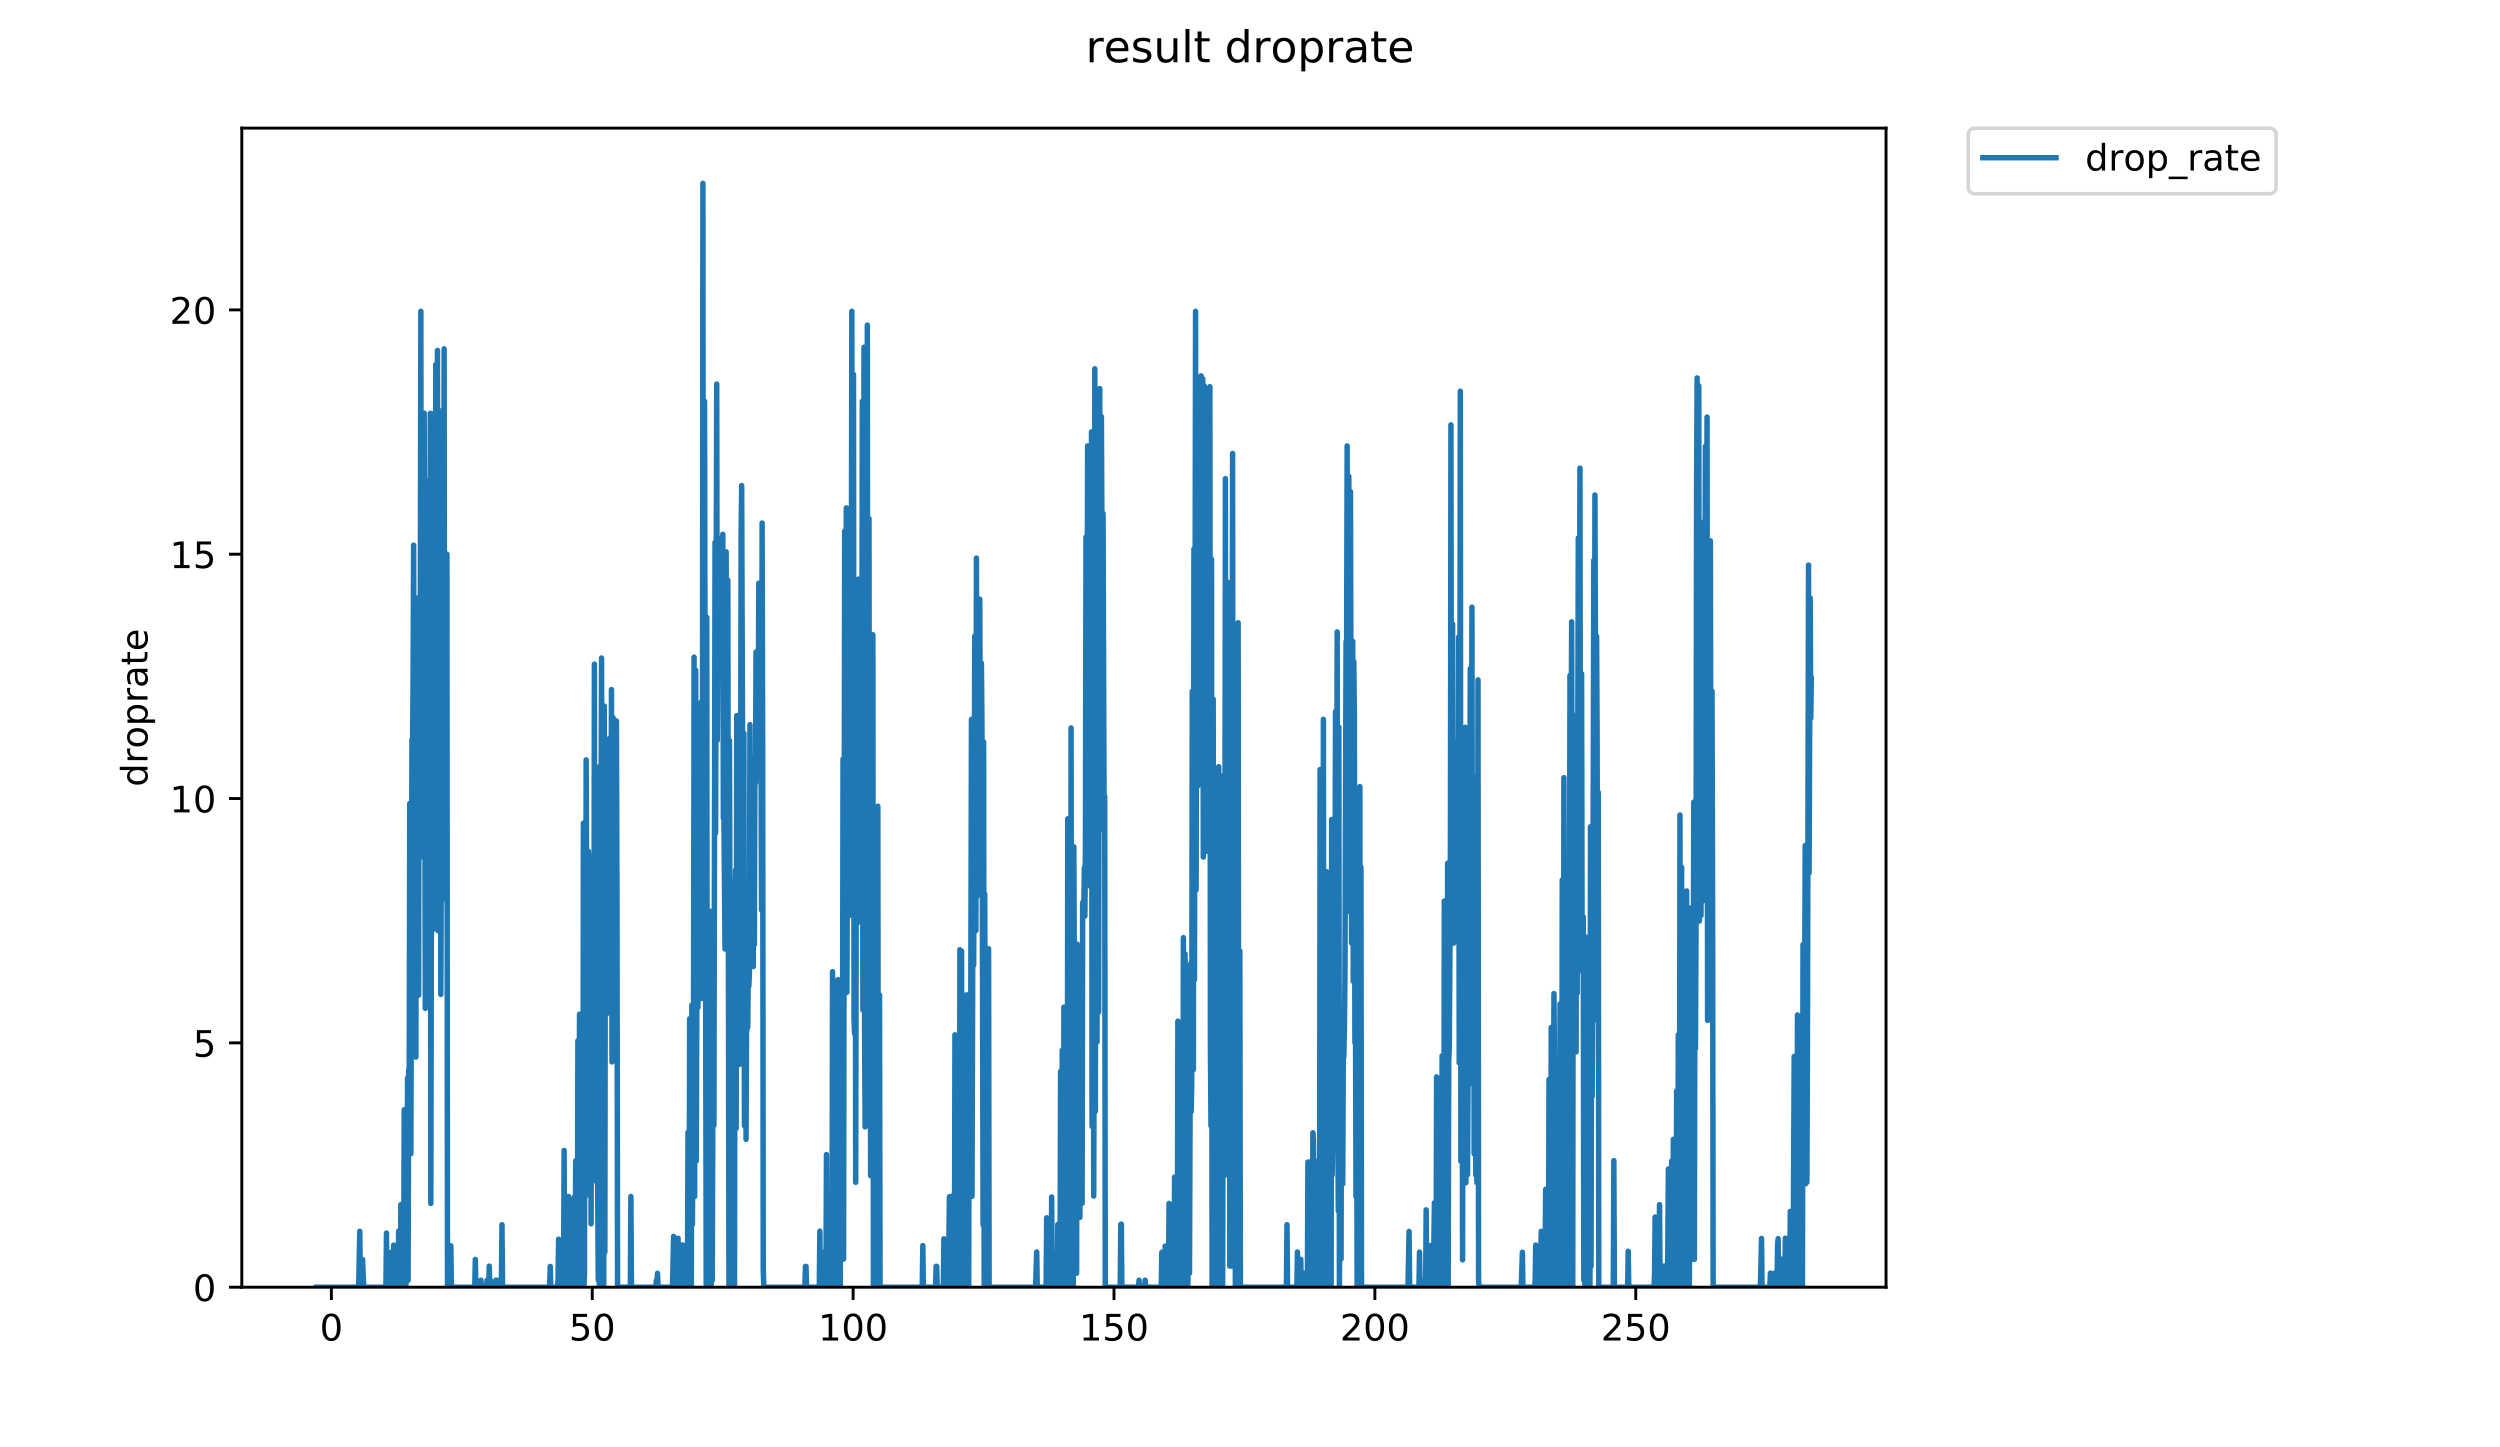 <?xml version="1.0" encoding="utf-8" standalone="no"?>
<!DOCTYPE svg PUBLIC "-//W3C//DTD SVG 1.1//EN"
  "http://www.w3.org/Graphics/SVG/1.1/DTD/svg11.dtd">
<!-- Created with matplotlib (https://matplotlib.org/) -->
<svg height="396pt" version="1.1" viewBox="0 0 684 396" width="684pt" xmlns="http://www.w3.org/2000/svg" xmlns:xlink="http://www.w3.org/1999/xlink">
 <defs>
  <style type="text/css">
*{stroke-linecap:butt;stroke-linejoin:round;}
  </style>
 </defs>
 <g id="figure_1">
  <g id="patch_1">
   <path d="M 0 396 
L 684 396 
L 684 0 
L 0 0 
z
" style="fill:#ffffff;"/>
  </g>
  <g id="axes_1">
   <g id="patch_2">
    <path d="M 66.159 352.174 
L 516.019 352.174 
L 516.019 35.062 
L 66.159 35.062 
z
" style="fill:#ffffff;"/>
   </g>
   <g id="matplotlib.axis_1">
    <g id="xtick_1">
     <g id="line2d_1">
      <defs>
       <path d="M 0 0 
L 0 3.5 
" id="m64c79b996a" style="stroke:#000000;stroke-width:0.8;"/>
      </defs>
      <g>
       <use style="stroke:#000000;stroke-width:0.8;" x="90.666" xlink:href="#m64c79b996a" y="352.174"/>
      </g>
     </g>
     <g id="text_1">
      <!-- 0 -->
      <defs>
       <path d="M 31.781 66.406 
Q 24.172 66.406 20.328 58.906 
Q 16.5 51.422 16.5 36.375 
Q 16.5 21.391 20.328 13.891 
Q 24.172 6.391 31.781 6.391 
Q 39.453 6.391 43.281 13.891 
Q 47.125 21.391 47.125 36.375 
Q 47.125 51.422 43.281 58.906 
Q 39.453 66.406 31.781 66.406 
z
M 31.781 74.219 
Q 44.047 74.219 50.516 64.516 
Q 56.984 54.828 56.984 36.375 
Q 56.984 17.969 50.516 8.266 
Q 44.047 -1.422 31.781 -1.422 
Q 19.531 -1.422 13.062 8.266 
Q 6.594 17.969 6.594 36.375 
Q 6.594 54.828 13.062 64.516 
Q 19.531 74.219 31.781 74.219 
z
" id="DejaVuSans-48"/>
      </defs>
      <g transform="translate(87.485 366.773)scale(0.1 -0.1)">
       <use xlink:href="#DejaVuSans-48"/>
      </g>
     </g>
    </g>
    <g id="xtick_2">
     <g id="line2d_2">
      <g>
       <use style="stroke:#000000;stroke-width:0.8;" x="162.041" xlink:href="#m64c79b996a" y="352.174"/>
      </g>
     </g>
     <g id="text_2">
      <!-- 50 -->
      <defs>
       <path d="M 10.797 72.906 
L 49.516 72.906 
L 49.516 64.594 
L 19.828 64.594 
L 19.828 46.734 
Q 21.969 47.469 24.109 47.828 
Q 26.266 48.188 28.422 48.188 
Q 40.625 48.188 47.75 41.5 
Q 54.891 34.812 54.891 23.391 
Q 54.891 11.625 47.562 5.094 
Q 40.234 -1.422 26.906 -1.422 
Q 22.312 -1.422 17.547 -0.641 
Q 12.797 0.141 7.719 1.703 
L 7.719 11.625 
Q 12.109 9.234 16.797 8.062 
Q 21.484 6.891 26.703 6.891 
Q 35.156 6.891 40.078 11.328 
Q 45.016 15.766 45.016 23.391 
Q 45.016 31 40.078 35.438 
Q 35.156 39.891 26.703 39.891 
Q 22.75 39.891 18.812 39.016 
Q 14.891 38.141 10.797 36.281 
z
" id="DejaVuSans-53"/>
      </defs>
      <g transform="translate(155.678 366.773)scale(0.1 -0.1)">
       <use xlink:href="#DejaVuSans-53"/>
       <use x="63.623" xlink:href="#DejaVuSans-48"/>
      </g>
     </g>
    </g>
    <g id="xtick_3">
     <g id="line2d_3">
      <g>
       <use style="stroke:#000000;stroke-width:0.8;" x="233.415" xlink:href="#m64c79b996a" y="352.174"/>
      </g>
     </g>
     <g id="text_3">
      <!-- 100 -->
      <defs>
       <path d="M 12.406 8.297 
L 28.516 8.297 
L 28.516 63.922 
L 10.984 60.406 
L 10.984 69.391 
L 28.422 72.906 
L 38.281 72.906 
L 38.281 8.297 
L 54.391 8.297 
L 54.391 0 
L 12.406 0 
z
" id="DejaVuSans-49"/>
      </defs>
      <g transform="translate(223.871 366.773)scale(0.1 -0.1)">
       <use xlink:href="#DejaVuSans-49"/>
       <use x="63.623" xlink:href="#DejaVuSans-48"/>
       <use x="127.246" xlink:href="#DejaVuSans-48"/>
      </g>
     </g>
    </g>
    <g id="xtick_4">
     <g id="line2d_4">
      <g>
       <use style="stroke:#000000;stroke-width:0.8;" x="304.79" xlink:href="#m64c79b996a" y="352.174"/>
      </g>
     </g>
     <g id="text_4">
      <!-- 150 -->
      <g transform="translate(295.246 366.773)scale(0.1 -0.1)">
       <use xlink:href="#DejaVuSans-49"/>
       <use x="63.623" xlink:href="#DejaVuSans-53"/>
       <use x="127.246" xlink:href="#DejaVuSans-48"/>
      </g>
     </g>
    </g>
    <g id="xtick_5">
     <g id="line2d_5">
      <g>
       <use style="stroke:#000000;stroke-width:0.8;" x="376.164" xlink:href="#m64c79b996a" y="352.174"/>
      </g>
     </g>
     <g id="text_5">
      <!-- 200 -->
      <defs>
       <path d="M 19.188 8.297 
L 53.609 8.297 
L 53.609 0 
L 7.328 0 
L 7.328 8.297 
Q 12.938 14.109 22.625 23.891 
Q 32.328 33.688 34.812 36.531 
Q 39.547 41.844 41.422 45.531 
Q 43.312 49.219 43.312 52.781 
Q 43.312 58.594 39.234 62.25 
Q 35.156 65.922 28.609 65.922 
Q 23.969 65.922 18.812 64.312 
Q 13.672 62.703 7.812 59.422 
L 7.812 69.391 
Q 13.766 71.781 18.938 73 
Q 24.125 74.219 28.422 74.219 
Q 39.75 74.219 46.484 68.547 
Q 53.219 62.891 53.219 53.422 
Q 53.219 48.922 51.531 44.891 
Q 49.859 40.875 45.406 35.406 
Q 44.188 33.984 37.641 27.219 
Q 31.109 20.453 19.188 8.297 
z
" id="DejaVuSans-50"/>
      </defs>
      <g transform="translate(366.621 366.773)scale(0.1 -0.1)">
       <use xlink:href="#DejaVuSans-50"/>
       <use x="63.623" xlink:href="#DejaVuSans-48"/>
       <use x="127.246" xlink:href="#DejaVuSans-48"/>
      </g>
     </g>
    </g>
    <g id="xtick_6">
     <g id="line2d_6">
      <g>
       <use style="stroke:#000000;stroke-width:0.8;" x="447.539" xlink:href="#m64c79b996a" y="352.174"/>
      </g>
     </g>
     <g id="text_6">
      <!-- 250 -->
      <g transform="translate(437.995 366.773)scale(0.1 -0.1)">
       <use xlink:href="#DejaVuSans-50"/>
       <use x="63.623" xlink:href="#DejaVuSans-53"/>
       <use x="127.246" xlink:href="#DejaVuSans-48"/>
      </g>
     </g>
    </g>
   </g>
   <g id="matplotlib.axis_2">
    <g id="ytick_1">
     <g id="line2d_7">
      <defs>
       <path d="M 0 0 
L -3.5 0 
" id="m4544da9dfb" style="stroke:#000000;stroke-width:0.8;"/>
      </defs>
      <g>
       <use style="stroke:#000000;stroke-width:0.8;" x="66.159" xlink:href="#m4544da9dfb" y="352.174"/>
      </g>
     </g>
     <g id="text_7">
      <!-- 0 -->
      <g transform="translate(52.796 355.973)scale(0.1 -0.1)">
       <use xlink:href="#DejaVuSans-48"/>
      </g>
     </g>
    </g>
    <g id="ytick_2">
     <g id="line2d_8">
      <g>
       <use style="stroke:#000000;stroke-width:0.8;" x="66.159" xlink:href="#m4544da9dfb" y="285.328"/>
      </g>
     </g>
     <g id="text_8">
      <!-- 5 -->
      <g transform="translate(52.796 289.127)scale(0.1 -0.1)">
       <use xlink:href="#DejaVuSans-53"/>
      </g>
     </g>
    </g>
    <g id="ytick_3">
     <g id="line2d_9">
      <g>
       <use style="stroke:#000000;stroke-width:0.8;" x="66.159" xlink:href="#m4544da9dfb" y="218.481"/>
      </g>
     </g>
     <g id="text_9">
      <!-- 10 -->
      <g transform="translate(46.434 222.281)scale(0.1 -0.1)">
       <use xlink:href="#DejaVuSans-49"/>
       <use x="63.623" xlink:href="#DejaVuSans-48"/>
      </g>
     </g>
    </g>
    <g id="ytick_4">
     <g id="line2d_10">
      <g>
       <use style="stroke:#000000;stroke-width:0.8;" x="66.159" xlink:href="#m4544da9dfb" y="151.635"/>
      </g>
     </g>
     <g id="text_10">
      <!-- 15 -->
      <g transform="translate(46.434 155.434)scale(0.1 -0.1)">
       <use xlink:href="#DejaVuSans-49"/>
       <use x="63.623" xlink:href="#DejaVuSans-53"/>
      </g>
     </g>
    </g>
    <g id="ytick_5">
     <g id="line2d_11">
      <g>
       <use style="stroke:#000000;stroke-width:0.8;" x="66.159" xlink:href="#m4544da9dfb" y="84.789"/>
      </g>
     </g>
     <g id="text_11">
      <!-- 20 -->
      <g transform="translate(46.434 88.588)scale(0.1 -0.1)">
       <use xlink:href="#DejaVuSans-50"/>
       <use x="63.623" xlink:href="#DejaVuSans-48"/>
      </g>
     </g>
    </g>
    <g id="text_12">
     <!-- droprate -->
     <defs>
      <path d="M 45.406 46.391 
L 45.406 75.984 
L 54.391 75.984 
L 54.391 0 
L 45.406 0 
L 45.406 8.203 
Q 42.578 3.328 38.25 0.953 
Q 33.938 -1.422 27.875 -1.422 
Q 17.969 -1.422 11.734 6.484 
Q 5.516 14.406 5.516 27.297 
Q 5.516 40.188 11.734 48.094 
Q 17.969 56 27.875 56 
Q 33.938 56 38.25 53.625 
Q 42.578 51.266 45.406 46.391 
z
M 14.797 27.297 
Q 14.797 17.391 18.875 11.75 
Q 22.953 6.109 30.078 6.109 
Q 37.203 6.109 41.297 11.75 
Q 45.406 17.391 45.406 27.297 
Q 45.406 37.203 41.297 42.844 
Q 37.203 48.484 30.078 48.484 
Q 22.953 48.484 18.875 42.844 
Q 14.797 37.203 14.797 27.297 
z
" id="DejaVuSans-100"/>
      <path d="M 41.109 46.297 
Q 39.594 47.172 37.812 47.578 
Q 36.031 48 33.891 48 
Q 26.266 48 22.188 43.047 
Q 18.109 38.094 18.109 28.812 
L 18.109 0 
L 9.078 0 
L 9.078 54.688 
L 18.109 54.688 
L 18.109 46.188 
Q 20.953 51.172 25.484 53.578 
Q 30.031 56 36.531 56 
Q 37.453 56 38.578 55.875 
Q 39.703 55.766 41.062 55.516 
z
" id="DejaVuSans-114"/>
      <path d="M 30.609 48.391 
Q 23.391 48.391 19.188 42.75 
Q 14.984 37.109 14.984 27.297 
Q 14.984 17.484 19.156 11.844 
Q 23.344 6.203 30.609 6.203 
Q 37.797 6.203 41.984 11.859 
Q 46.188 17.531 46.188 27.297 
Q 46.188 37.016 41.984 42.703 
Q 37.797 48.391 30.609 48.391 
z
M 30.609 56 
Q 42.328 56 49.016 48.375 
Q 55.719 40.766 55.719 27.297 
Q 55.719 13.875 49.016 6.219 
Q 42.328 -1.422 30.609 -1.422 
Q 18.844 -1.422 12.172 6.219 
Q 5.516 13.875 5.516 27.297 
Q 5.516 40.766 12.172 48.375 
Q 18.844 56 30.609 56 
z
" id="DejaVuSans-111"/>
      <path d="M 18.109 8.203 
L 18.109 -20.797 
L 9.078 -20.797 
L 9.078 54.688 
L 18.109 54.688 
L 18.109 46.391 
Q 20.953 51.266 25.266 53.625 
Q 29.594 56 35.594 56 
Q 45.562 56 51.781 48.094 
Q 58.016 40.188 58.016 27.297 
Q 58.016 14.406 51.781 6.484 
Q 45.562 -1.422 35.594 -1.422 
Q 29.594 -1.422 25.266 0.953 
Q 20.953 3.328 18.109 8.203 
z
M 48.688 27.297 
Q 48.688 37.203 44.609 42.844 
Q 40.531 48.484 33.406 48.484 
Q 26.266 48.484 22.188 42.844 
Q 18.109 37.203 18.109 27.297 
Q 18.109 17.391 22.188 11.75 
Q 26.266 6.109 33.406 6.109 
Q 40.531 6.109 44.609 11.75 
Q 48.688 17.391 48.688 27.297 
z
" id="DejaVuSans-112"/>
      <path d="M 34.281 27.484 
Q 23.391 27.484 19.188 25 
Q 14.984 22.516 14.984 16.5 
Q 14.984 11.719 18.141 8.906 
Q 21.297 6.109 26.703 6.109 
Q 34.188 6.109 38.703 11.406 
Q 43.219 16.703 43.219 25.484 
L 43.219 27.484 
z
M 52.203 31.203 
L 52.203 0 
L 43.219 0 
L 43.219 8.297 
Q 40.141 3.328 35.547 0.953 
Q 30.953 -1.422 24.312 -1.422 
Q 15.922 -1.422 10.953 3.297 
Q 6 8.016 6 15.922 
Q 6 25.141 12.172 29.828 
Q 18.359 34.516 30.609 34.516 
L 43.219 34.516 
L 43.219 35.406 
Q 43.219 41.609 39.141 45 
Q 35.062 48.391 27.688 48.391 
Q 23 48.391 18.547 47.266 
Q 14.109 46.141 10.016 43.891 
L 10.016 52.203 
Q 14.938 54.109 19.578 55.047 
Q 24.219 56 28.609 56 
Q 40.484 56 46.344 49.844 
Q 52.203 43.703 52.203 31.203 
z
" id="DejaVuSans-97"/>
      <path d="M 18.312 70.219 
L 18.312 54.688 
L 36.812 54.688 
L 36.812 47.703 
L 18.312 47.703 
L 18.312 18.016 
Q 18.312 11.328 20.141 9.422 
Q 21.969 7.516 27.594 7.516 
L 36.812 7.516 
L 36.812 0 
L 27.594 0 
Q 17.188 0 13.234 3.875 
Q 9.281 7.766 9.281 18.016 
L 9.281 47.703 
L 2.688 47.703 
L 2.688 54.688 
L 9.281 54.688 
L 9.281 70.219 
z
" id="DejaVuSans-116"/>
      <path d="M 56.203 29.594 
L 56.203 25.203 
L 14.891 25.203 
Q 15.484 15.922 20.484 11.062 
Q 25.484 6.203 34.422 6.203 
Q 39.594 6.203 44.453 7.469 
Q 49.312 8.734 54.109 11.281 
L 54.109 2.781 
Q 49.266 0.734 44.188 -0.344 
Q 39.109 -1.422 33.891 -1.422 
Q 20.797 -1.422 13.156 6.188 
Q 5.516 13.812 5.516 26.812 
Q 5.516 40.234 12.766 48.109 
Q 20.016 56 32.328 56 
Q 43.359 56 49.781 48.891 
Q 56.203 41.797 56.203 29.594 
z
M 47.219 32.234 
Q 47.125 39.594 43.094 43.984 
Q 39.062 48.391 32.422 48.391 
Q 24.906 48.391 20.391 44.141 
Q 15.875 39.891 15.188 32.172 
z
" id="DejaVuSans-101"/>
     </defs>
     <g transform="translate(40.354 215.236)rotate(-90)scale(0.1 -0.1)">
      <use xlink:href="#DejaVuSans-100"/>
      <use x="63.477" xlink:href="#DejaVuSans-114"/>
      <use x="104.559" xlink:href="#DejaVuSans-111"/>
      <use x="165.74" xlink:href="#DejaVuSans-112"/>
      <use x="229.217" xlink:href="#DejaVuSans-114"/>
      <use x="270.33" xlink:href="#DejaVuSans-97"/>
      <use x="331.609" xlink:href="#DejaVuSans-116"/>
      <use x="370.818" xlink:href="#DejaVuSans-101"/>
     </g>
    </g>
   </g>
   <g id="line2d_12">
    <path clip-path="url(#p5ee6f32ecd)" d="M 86.607 352.174 
L 98.128 352.174 
L 98.431 336.873 
L 98.586 352.174 
L 99.047 352.174 
L 99.2 344.578 
L 99.505 352.174 
L 105.585 352.174 
L 105.74 337.361 
L 105.892 352.174 
L 106.953 352.174 
L 107.104 342.584 
L 107.254 352.174 
L 107.556 352.174 
L 107.707 340.665 
L 107.857 342.584 
L 108.008 352.174 
L 108.309 352.174 
L 108.459 350.251 
L 108.61 352.174 
L 108.912 352.174 
L 109.063 336.829 
L 109.214 352.174 
L 109.519 352.174 
L 109.673 329.578 
L 109.825 352.174 
L 109.976 352.174 
L 110.129 335.179 
L 110.28 352.174 
L 110.434 352.174 
L 110.589 303.626 
L 110.74 352.174 
L 111.047 352.174 
L 111.2 329.578 
L 111.351 346.428 
L 111.508 294.93 
L 111.659 350.275 
L 111.81 292.713 
L 111.96 294.631 
L 112.111 219.824 
L 112.262 315.73 
L 112.412 315.625 
L 112.713 202.346 
L 112.866 206.774 
L 113.019 185.767 
L 113.169 149.145 
L 113.471 289.057 
L 113.624 163.609 
L 113.781 289.216 
L 113.931 206.814 
L 114.082 217.713 
L 114.233 237.416 
L 114.386 219.805 
L 114.537 272.301 
L 114.689 163.364 
L 114.84 218.672 
L 114.991 170.214 
L 115.144 85.167 
L 115.296 234.433 
L 115.448 147.077 
L 115.599 206.814 
L 115.751 184.343 
L 115.902 180.529 
L 116.056 113.033 
L 116.359 275.887 
L 116.662 131.572 
L 116.813 260.499 
L 116.964 229.59 
L 117.115 164.736 
L 117.269 174.17 
L 117.421 212.043 
L 117.572 214.858 
L 117.723 113.095 
L 117.874 329.255 
L 118.176 172.387 
L 118.327 254.49 
L 118.479 191.513 
L 118.629 183.622 
L 118.781 113.095 
L 118.932 192.427 
L 119.083 174.554 
L 119.235 99.707 
L 119.386 133.162 
L 119.538 234.266 
L 119.689 95.882 
L 119.84 254.63 
L 119.993 202.362 
L 120.15 212.027 
L 120.453 172.644 
L 120.605 272.073 
L 120.758 233.378 
L 120.91 241.873 
L 121.212 112.065 
L 121.362 200.207 
L 121.514 95.438 
L 121.665 230.115 
L 121.816 152.403 
L 121.969 246.129 
L 122.273 151.635 
L 122.427 352.174 
L 123.043 352.174 
L 123.196 350.286 
L 123.349 340.86 
L 123.502 352.174 
L 129.896 352.174 
L 130.048 344.578 
L 130.201 352.174 
L 131.42 352.174 
L 131.572 350.267 
L 131.725 352.174 
L 133.094 352.174 
L 133.247 350.283 
L 133.401 352.174 
L 133.703 352.174 
L 133.854 346.412 
L 134.005 352.174 
L 134.156 350.264 
L 134.308 352.174 
L 135.522 352.174 
L 135.672 350.251 
L 135.823 352.174 
L 135.976 350.272 
L 136.126 352.174 
L 137.037 352.174 
L 137.188 350.259 
L 137.341 335.083 
L 137.496 352.174 
L 150.39 352.174 
L 150.543 346.493 
L 150.694 352.174 
L 152.527 352.174 
L 152.678 350.259 
L 152.832 339.049 
L 152.982 352.174 
L 154.039 352.174 
L 154.189 348.321 
L 154.344 314.778 
L 154.495 352.174 
L 155.246 352.174 
L 155.548 327.346 
L 155.703 352.174 
L 156.153 352.174 
L 156.303 346.395 
L 156.453 352.174 
L 156.604 338.689 
L 156.754 352.174 
L 156.904 352.174 
L 157.057 327.626 
L 157.209 352.174 
L 157.36 350.259 
L 157.51 317.598 
L 157.811 352.174 
L 157.961 352.174 
L 158.111 284.75 
L 158.261 352.174 
L 158.562 277.475 
L 158.713 352.174 
L 158.863 290.706 
L 159.013 352.174 
L 159.163 302.303 
L 159.314 315.678 
L 159.465 352.174 
L 159.615 225.214 
L 159.765 352.174 
L 159.916 348.332 
L 160.069 236.824 
L 160.219 327.274 
L 160.369 207.901 
L 160.669 280.897 
L 160.82 240.603 
L 160.97 232.909 
L 161.12 234.832 
L 161.27 300.161 
L 161.422 243.775 
L 161.572 259.972 
L 161.722 334.836 
L 161.873 257.916 
L 162.023 304.083 
L 162.174 300.459 
L 162.324 265.61 
L 162.474 290.618 
L 162.625 181.706 
L 162.775 307.931 
L 163.078 254.49 
L 163.228 323.32 
L 163.379 317.549 
L 163.529 325.204 
L 163.679 350.251 
L 163.829 223.476 
L 163.979 352.174 
L 164.13 209.62 
L 164.282 283.905 
L 164.585 180.037 
L 164.736 277.688 
L 164.886 294.382 
L 165.036 269.339 
L 165.186 352.174 
L 165.337 193.198 
L 165.487 342.57 
L 165.638 231.333 
L 165.789 269.695 
L 165.939 277.368 
L 166.09 237.252 
L 166.24 275.229 
L 166.39 277.152 
L 166.543 203.838 
L 166.693 259.972 
L 166.843 201.914 
L 167.144 267.777 
L 167.294 188.665 
L 167.445 290.529 
L 167.745 196.36 
L 167.896 269.813 
L 168.047 212.752 
L 168.198 220.014 
L 168.349 256.406 
L 168.498 205.556 
L 168.65 197.251 
L 168.805 245.743 
L 168.961 352.174 
L 172.457 352.174 
L 172.609 327.346 
L 172.76 352.174 
L 179.428 352.174 
L 179.581 350.281 
L 179.736 352.174 
L 179.888 348.376 
L 180.049 352.174 
L 183.991 352.174 
L 184.301 338.269 
L 184.452 352.174 
L 185.37 352.174 
L 185.521 338.786 
L 185.678 352.174 
L 186.583 352.174 
L 186.733 340.599 
L 187.033 352.174 
L 187.333 352.174 
L 187.485 346.436 
L 187.635 352.174 
L 188.085 352.174 
L 188.235 309.793 
L 188.384 344.446 
L 188.537 352.174 
L 188.69 278.737 
L 188.841 333.02 
L 188.991 306.007 
L 189.141 352.174 
L 189.291 275.007 
L 189.442 334.96 
L 189.744 283.711 
L 189.895 179.791 
L 190.047 327.381 
L 190.351 183.38 
L 190.501 317.598 
L 190.802 227.497 
L 190.953 275.669 
L 191.104 260.89 
L 191.255 271.844 
L 191.412 197.061 
L 191.562 266.106 
L 191.712 271.265 
L 191.862 192.051 
L 192.012 273.191 
L 192.162 263.431 
L 192.312 50.163 
L 192.462 253.786 
L 192.762 109.796 
L 193.218 352.174 
L 193.369 168.901 
L 193.518 352.174 
L 193.67 275.996 
L 193.821 294.713 
L 193.971 352.174 
L 194.274 249.334 
L 194.425 344.502 
L 194.575 352.174 
L 194.727 333.075 
L 194.878 350.262 
L 195.03 302.729 
L 195.181 294.877 
L 195.331 307.931 
L 195.635 148.397 
L 195.789 227.896 
L 196.091 105.091 
L 196.242 202.561 
L 196.544 147.23 
L 196.695 168.299 
L 196.846 172.387 
L 196.997 159.275 
L 197.15 182.226 
L 197.302 170.734 
L 197.605 181.462 
L 197.756 146.199 
L 197.907 223.844 
L 198.059 222.671 
L 198.365 259.647 
L 198.675 150.977 
L 198.826 231.506 
L 198.98 212.241 
L 199.132 158.746 
L 199.437 352.174 
L 199.589 202.575 
L 199.891 321.396 
L 200.043 242.03 
L 200.197 254.533 
L 200.348 329.288 
L 200.505 279.958 
L 200.807 344.491 
L 200.959 352.174 
L 201.11 247.13 
L 201.262 238.069 
L 201.415 308.743 
L 201.567 195.786 
L 201.868 286.864 
L 202.018 259.707 
L 202.168 286.77 
L 202.32 291.232 
L 202.471 218.098 
L 202.621 221.555 
L 202.771 146.641 
L 202.922 132.849 
L 203.374 269.458 
L 203.524 200.643 
L 203.674 307.994 
L 203.824 307.931 
L 203.975 277.044 
L 204.124 311.72 
L 204.278 270.747 
L 204.428 281.508 
L 204.579 281 
L 204.729 265.61 
L 204.879 269.813 
L 205.031 266.229 
L 205.187 198.27 
L 205.337 254.49 
L 205.49 236.002 
L 205.642 238.231 
L 205.792 225.76 
L 206.097 264.444 
L 206.248 225.396 
L 206.398 258.455 
L 206.549 207.022 
L 206.7 214.268 
L 206.851 178.374 
L 207.002 181.462 
L 207.304 199.382 
L 207.455 194.436 
L 207.606 159.55 
L 207.758 212.951 
L 208.061 161.729 
L 208.363 249.04 
L 208.514 143.099 
L 208.665 204.479 
L 208.821 347.286 
L 208.979 352.174 
L 220.22 352.174 
L 220.372 346.477 
L 220.524 346.485 
L 220.676 352.174 
L 224.158 352.174 
L 224.309 336.851 
L 224.462 352.174 
L 225.215 352.174 
L 225.366 342.597 
L 225.516 352.174 
L 225.971 352.174 
L 226.122 315.886 
L 226.273 352.174 
L 226.726 352.174 
L 226.876 344.491 
L 227.177 352.174 
L 227.629 352.174 
L 227.78 265.859 
L 228.081 352.174 
L 228.384 352.174 
L 228.685 314.031 
L 228.837 336.917 
L 228.988 319.752 
L 229.291 268.018 
L 229.443 335.034 
L 229.594 298.697 
L 229.746 308.681 
L 229.901 352.174 
L 230.052 285.328 
L 230.353 307.931 
L 230.503 296.308 
L 230.653 207.693 
L 230.803 344.48 
L 231.104 145.314 
L 231.256 262.665 
L 231.557 138.957 
L 231.707 271.497 
L 232.008 185.058 
L 232.159 240.763 
L 232.309 250.514 
L 232.608 167.239 
L 232.76 220.767 
L 232.911 174.045 
L 233.063 85.17 
L 233.214 232.022 
L 233.515 102.461 
L 233.664 278.971 
L 233.814 282.823 
L 233.964 184.577 
L 234.115 323.485 
L 234.42 158.746 
L 234.571 252.575 
L 234.871 158.444 
L 235.021 199.988 
L 235.324 161.999 
L 235.475 166.649 
L 235.628 230.808 
L 235.78 198.787 
L 235.93 109.796 
L 236.083 276.32 
L 236.389 95 
L 236.541 280.215 
L 236.693 308.309 
L 236.843 114.668 
L 236.995 298.697 
L 237.149 260.037 
L 237.301 88.955 
L 237.453 281.909 
L 237.606 263.548 
L 237.756 141.893 
L 237.908 285.518 
L 238.058 269.695 
L 238.21 321.659 
L 238.36 191.052 
L 238.513 297.024 
L 238.664 294.877 
L 238.816 173.664 
L 238.967 352.174 
L 239.117 273.531 
L 239.27 262.792 
L 239.421 352.174 
L 239.722 260.368 
L 239.873 352.174 
L 240.024 340.698 
L 240.176 220.579 
L 240.33 352.174 
L 240.48 333.02 
L 240.632 272.187 
L 240.784 352.174 
L 252.329 352.174 
L 252.481 340.796 
L 252.632 352.174 
L 255.97 352.174 
L 256.121 346.453 
L 256.273 346.461 
L 256.423 352.174 
L 258.093 352.174 
L 258.246 338.919 
L 258.397 352.174 
L 259.459 352.174 
L 259.763 327.416 
L 259.916 352.174 
L 260.519 352.174 
L 260.67 327.167 
L 260.82 352.174 
L 261.12 352.174 
L 261.271 283.122 
L 261.423 352.174 
L 261.574 352.174 
L 261.727 325.7 
L 261.878 352.174 
L 262.028 338.689 
L 262.178 292.541 
L 262.329 352.174 
L 262.479 352.174 
L 262.629 259.84 
L 262.781 352.174 
L 262.931 352.174 
L 263.082 260.236 
L 263.233 352.174 
L 263.383 352.174 
L 263.533 302.16 
L 263.683 352.174 
L 263.833 352.174 
L 263.983 321.396 
L 264.133 352.174 
L 264.284 352.174 
L 264.436 272.187 
L 264.586 352.174 
L 264.737 352.174 
L 264.888 335.01 
L 265.038 352.174 
L 265.188 279.076 
L 265.338 294.382 
L 265.488 323.278 
L 265.792 196.807 
L 265.943 327.31 
L 266.245 227.675 
L 266.395 264.067 
L 266.696 174.045 
L 266.847 248.744 
L 266.998 254.63 
L 267.149 152.69 
L 267.306 245.22 
L 267.457 188.157 
L 267.608 174.3 
L 267.759 208.315 
L 267.91 216.183 
L 268.06 163.929 
L 268.362 237.744 
L 268.512 181.462 
L 268.663 198.504 
L 268.969 335.131 
L 269.119 202.989 
L 269.27 352.174 
L 269.42 244.605 
L 269.721 336.785 
L 269.872 327.31 
L 270.024 331.285 
L 270.174 292.455 
L 270.324 352.174 
L 270.474 259.573 
L 270.624 352.174 
L 283.34 352.174 
L 283.64 342.542 
L 283.79 352.174 
L 286.218 352.174 
L 286.369 333.184 
L 286.521 352.174 
L 287.582 352.174 
L 287.734 327.487 
L 287.887 352.174 
L 288.649 352.174 
L 288.956 342.706 
L 289.112 352.174 
L 289.264 352.174 
L 289.415 335.01 
L 289.566 352.174 
L 289.718 352.174 
L 289.871 344.621 
L 290.022 352.174 
L 290.174 293.136 
L 290.325 352.174 
L 290.476 352.174 
L 290.628 287.33 
L 290.778 352.174 
L 290.93 352.174 
L 291.08 275.559 
L 291.231 352.174 
L 291.382 344.502 
L 291.684 300.68 
L 291.836 352.174 
L 291.988 352.174 
L 292.139 224.028 
L 292.29 352.174 
L 292.441 327.31 
L 292.593 268.018 
L 292.744 352.174 
L 292.895 352.174 
L 293.046 199.164 
L 293.197 352.174 
L 293.348 254.49 
L 293.498 237.252 
L 293.649 352.174 
L 293.8 231.678 
L 293.951 268.018 
L 294.102 338.767 
L 294.253 302.446 
L 294.557 348.36 
L 294.708 258.321 
L 295.01 325.359 
L 295.161 310.096 
L 295.313 275.778 
L 295.464 333.075 
L 295.615 285.136 
L 295.765 315.625 
L 295.916 270.166 
L 296.067 329.223 
L 296.218 246.98 
L 296.369 246.678 
L 296.52 250.66 
L 296.671 237.416 
L 296.822 250.66 
L 296.973 231.678 
L 297.124 146.936 
L 297.274 242.527 
L 297.575 122 
L 297.73 186.224 
L 298.031 123.918 
L 298.182 131.591 
L 298.332 198.283 
L 298.484 171.508 
L 298.635 118.164 
L 298.785 308.184 
L 298.936 269.577 
L 299.087 135.737 
L 299.238 327.239 
L 299.388 275.449 
L 299.539 100.901 
L 299.689 304.083 
L 299.99 126.161 
L 300.141 285.04 
L 300.441 132.563 
L 300.591 276.936 
L 300.741 140.269 
L 300.891 106.302 
L 301.041 190.589 
L 301.191 184.818 
L 301.342 113.986 
L 301.493 146.936 
L 301.643 210.03 
L 301.795 140.478 
L 302.096 227.317 
L 302.246 217.906 
L 302.397 352.174 
L 306.49 352.174 
L 306.641 335.01 
L 306.791 334.911 
L 306.943 352.174 
L 311.491 352.174 
L 311.642 350.262 
L 311.796 352.174 
L 313.165 352.174 
L 313.315 350.262 
L 313.469 352.174 
L 317.723 352.174 
L 317.874 342.625 
L 318.025 344.513 
L 318.175 352.174 
L 318.632 352.174 
L 318.786 340.924 
L 318.937 352.174 
L 319.698 352.174 
L 319.849 329.255 
L 320 352.174 
L 320.452 352.174 
L 320.607 331.548 
L 320.758 350.267 
L 320.908 352.174 
L 321.209 352.174 
L 321.363 322.046 
L 321.514 352.174 
L 322.117 352.174 
L 322.268 279.39 
L 322.419 352.174 
L 322.871 352.174 
L 323.023 306.271 
L 323.173 332.965 
L 323.324 329.223 
L 323.475 352.174 
L 323.626 338.786 
L 323.777 256.543 
L 323.931 352.174 
L 324.084 352.174 
L 324.236 261.02 
L 324.387 352.174 
L 324.538 352.174 
L 324.689 287.052 
L 324.991 352.174 
L 325.142 336.851 
L 325.293 285.328 
L 325.444 348.365 
L 325.753 263.673 
L 325.903 304.152 
L 326.053 296.549 
L 326.204 189.134 
L 326.355 288.967 
L 326.505 292.627 
L 326.656 150.192 
L 326.807 268.018 
L 327.108 85.173 
L 327.259 243.465 
L 327.562 107.358 
L 327.714 215.053 
L 328.015 158.722 
L 328.166 202.561 
L 328.617 102.819 
L 328.767 209.62 
L 328.917 171.352 
L 329.067 103.667 
L 329.217 234.494 
L 329.517 105.594 
L 329.668 217.52 
L 329.968 123.59 
L 330.118 232.909 
L 330.269 185.298 
L 330.42 198.504 
L 330.57 135.427 
L 330.72 231.159 
L 330.872 209.34 
L 331.023 105.797 
L 331.174 286.77 
L 331.324 308.057 
L 331.475 152.976 
L 331.627 352.174 
L 331.929 191.283 
L 332.08 310.036 
L 332.23 304.29 
L 332.382 329.223 
L 332.532 252.717 
L 332.685 352.174 
L 332.838 352.174 
L 332.989 246.98 
L 333.141 352.174 
L 333.292 352.174 
L 333.444 209.746 
L 333.597 352.174 
L 333.751 308.804 
L 333.904 346.509 
L 334.057 335.227 
L 334.208 292.798 
L 334.359 212.352 
L 334.509 352.174 
L 334.815 221.88 
L 334.967 321.703 
L 335.118 255.047 
L 335.269 130.956 
L 335.422 306.918 
L 335.874 159.275 
L 336.024 292.541 
L 336.175 286.958 
L 336.325 192.512 
L 336.475 346.395 
L 336.776 214.268 
L 336.926 346.403 
L 337.236 124.055 
L 337.39 333.502 
L 337.541 266.106 
L 337.692 277.368 
L 337.842 273.305 
L 337.993 352.174 
L 338.144 240.763 
L 338.294 271.684 
L 338.449 267.796 
L 338.605 238.907 
L 338.756 170.382 
L 338.908 342.652 
L 339.214 260.166 
L 339.372 352.174 
L 351.963 352.174 
L 352.116 335.083 
L 352.27 352.174 
L 354.829 352.174 
L 354.98 342.556 
L 355.13 352.174 
L 355.582 352.174 
L 355.884 344.567 
L 356.034 352.174 
L 356.788 352.174 
L 356.938 348.338 
L 357.092 352.174 
L 357.696 352.174 
L 357.847 317.943 
L 358.15 352.174 
L 358.602 352.174 
L 358.753 317.747 
L 358.906 352.174 
L 359.057 352.174 
L 359.207 309.915 
L 359.357 311.836 
L 359.508 352.174 
L 359.965 352.174 
L 360.115 317.747 
L 360.266 327.203 
L 360.417 352.174 
L 360.568 352.174 
L 360.718 332.938 
L 360.87 352.174 
L 361.021 352.174 
L 361.174 210.55 
L 361.326 352.174 
L 361.477 293.052 
L 361.628 336.829 
L 361.93 315.886 
L 362.081 196.807 
L 362.231 352.174 
L 362.534 255.047 
L 362.687 352.174 
L 362.988 238.516 
L 363.14 352.174 
L 363.291 352.174 
L 363.441 280.897 
L 363.591 350.253 
L 363.741 352.174 
L 363.892 258.186 
L 364.042 346.412 
L 364.194 352.174 
L 364.345 224.211 
L 364.495 321.44 
L 364.645 307.867 
L 364.796 306.007 
L 365.096 267.534 
L 365.246 252.145 
L 365.397 194.663 
L 365.549 302.517 
L 365.853 172.9 
L 366.005 298.925 
L 366.158 331.314 
L 366.309 198.945 
L 366.459 352.174 
L 366.761 292.627 
L 366.911 344.469 
L 367.063 279.805 
L 367.215 278.321 
L 367.368 323.929 
L 367.52 289.417 
L 367.672 289.237 
L 367.823 281.508 
L 367.974 268.018 
L 368.278 175.563 
L 368.429 178.125 
L 368.58 122 
L 368.731 217.906 
L 368.882 207.229 
L 369.035 130.301 
L 369.34 249.48 
L 369.49 134.49 
L 369.791 258.051 
L 369.943 185.058 
L 370.093 175.454 
L 370.245 268.497 
L 370.397 181.017 
L 370.548 195.114 
L 370.699 285.232 
L 370.849 271.265 
L 371 327.381 
L 371.152 273.868 
L 371.302 352.174 
L 371.454 273.756 
L 371.605 352.174 
L 371.755 218.098 
L 371.906 325.359 
L 372.056 215.202 
L 372.206 352.174 
L 372.357 237.252 
L 372.508 352.174 
L 385.22 352.174 
L 385.523 336.917 
L 385.673 352.174 
L 388.229 352.174 
L 388.38 342.57 
L 388.53 352.174 
L 389.745 352.174 
L 389.896 350.262 
L 390.046 352.174 
L 390.196 331.014 
L 390.346 352.174 
L 391.248 352.174 
L 391.401 340.764 
L 391.551 352.174 
L 392.151 352.174 
L 392.451 329.091 
L 392.602 352.174 
L 392.903 352.174 
L 393.053 294.631 
L 393.204 352.174 
L 393.354 352.174 
L 393.504 344.469 
L 393.804 307.931 
L 393.954 352.174 
L 394.257 304.563 
L 394.408 352.174 
L 394.559 288.876 
L 394.709 352.174 
L 394.86 298.467 
L 395.01 352.174 
L 395.161 246.526 
L 395.312 352.174 
L 395.462 277.152 
L 395.613 338.747 
L 395.767 303.354 
L 395.919 352.174 
L 396.071 236.168 
L 396.221 352.174 
L 396.371 290.529 
L 396.522 286.864 
L 396.824 241.873 
L 396.975 116.246 
L 397.125 248.298 
L 397.276 246.678 
L 397.427 170.734 
L 397.579 251.094 
L 397.729 258.051 
L 397.881 224.757 
L 398.033 241.716 
L 398.184 202.989 
L 398.485 246.98 
L 398.636 238.843 
L 398.939 249.771 
L 399.09 174.3 
L 399.24 290.794 
L 399.391 233.08 
L 399.545 107.039 
L 399.695 317.698 
L 399.846 288.785 
L 399.997 224.394 
L 400.152 344.684 
L 400.303 274.091 
L 400.456 258.989 
L 400.606 308.184 
L 400.756 309.854 
L 400.909 199.004 
L 401.061 323.607 
L 401.362 233.251 
L 401.513 321.396 
L 401.668 292.59 
L 401.818 218.098 
L 401.969 250.368 
L 402.119 238.68 
L 402.269 182.894 
L 402.42 262.152 
L 402.57 232.737 
L 402.721 166.117 
L 402.871 290.706 
L 403.022 296.628 
L 403.173 212.552 
L 403.324 315.678 
L 403.626 274.424 
L 403.777 321.528 
L 403.928 304.221 
L 404.079 323.567 
L 404.23 292.798 
L 404.382 186.013 
L 404.533 350.27 
L 404.684 352.174 
L 416.222 352.174 
L 416.524 342.611 
L 416.676 352.174 
L 419.875 352.174 
L 420.025 350.256 
L 420.175 340.649 
L 420.327 352.174 
L 421.387 352.174 
L 421.688 336.895 
L 421.839 352.174 
L 422.594 352.174 
L 422.745 344.491 
L 422.896 325.397 
L 423.048 352.174 
L 423.655 352.174 
L 423.806 295.325 
L 423.957 348.338 
L 424.109 352.174 
L 424.259 350.259 
L 424.41 281.102 
L 424.561 352.174 
L 424.862 352.174 
L 425.164 271.844 
L 425.315 292.798 
L 425.466 352.174 
L 425.617 298.773 
L 425.768 352.174 
L 425.919 306.402 
L 426.221 342.652 
L 426.372 290.882 
L 426.523 352.174 
L 426.674 352.174 
L 426.827 274.644 
L 426.978 300.607 
L 427.129 352.174 
L 427.279 352.174 
L 427.429 240.763 
L 427.581 331.165 
L 427.731 344.48 
L 427.882 212.752 
L 428.185 317.598 
L 428.337 253.142 
L 428.487 260.105 
L 428.638 352.174 
L 428.791 249.48 
L 428.941 352.174 
L 429.093 237.907 
L 429.245 273.98 
L 429.397 262.919 
L 429.547 184.818 
L 429.697 221.367 
L 429.849 209.746 
L 430.002 170.124 
L 430.305 352.174 
L 430.456 199.164 
L 430.758 269.813 
L 430.91 245.525 
L 431.218 287.79 
L 431.369 195.563 
L 431.519 271.729 
L 431.82 147.23 
L 431.971 262.152 
L 432.272 128.076 
L 432.423 235.337 
L 432.573 229.238 
L 432.725 184.343 
L 432.875 265.735 
L 433.025 265.61 
L 433.176 250.805 
L 433.327 350.259 
L 433.478 288.967 
L 433.629 352.174 
L 433.781 352.174 
L 433.932 256.406 
L 434.085 352.174 
L 434.237 352.174 
L 434.391 320.163 
L 434.543 352.174 
L 434.697 352.174 
L 434.851 303.285 
L 435.005 352.174 
L 435.158 226.191 
L 435.309 346.453 
L 435.463 273.2 
L 435.618 299.965 
L 435.769 268.139 
L 436.071 153.261 
L 436.222 244.913 
L 436.372 135.427 
L 436.523 179.791 
L 436.674 267.898 
L 436.825 174.045 
L 436.976 202.989 
L 437.127 279.286 
L 437.278 216.765 
L 437.43 352.174 
L 441.397 352.174 
L 441.547 317.549 
L 441.698 352.174 
L 445.328 352.174 
L 445.478 342.344 
L 445.628 352.174 
L 452.536 352.174 
L 452.691 348.44 
L 452.841 332.993 
L 452.991 352.174 
L 453.89 352.174 
L 454.044 329.578 
L 454.201 352.174 
L 455.102 352.174 
L 455.252 346.395 
L 455.403 352.174 
L 456.159 352.174 
L 456.311 342.665 
L 456.463 319.844 
L 456.614 352.174 
L 457.067 352.174 
L 457.218 342.556 
L 457.368 317.648 
L 457.521 352.174 
L 457.671 352.174 
L 457.821 311.72 
L 457.971 352.174 
L 458.273 352.174 
L 458.424 329.223 
L 458.576 352.174 
L 458.727 298.467 
L 458.878 352.174 
L 459.029 352.174 
L 459.18 283.122 
L 459.33 352.174 
L 459.482 348.36 
L 459.632 222.983 
L 459.783 352.174 
L 459.934 352.174 
L 460.084 237.252 
L 460.235 352.174 
L 460.537 308.121 
L 460.688 313.976 
L 460.84 352.174 
L 460.991 298.849 
L 461.144 352.174 
L 461.297 352.174 
L 461.449 243.775 
L 461.751 352.174 
L 461.901 282.823 
L 462.051 348.332 
L 462.201 352.174 
L 462.352 248.447 
L 462.502 265.859 
L 462.658 344.726 
L 462.814 285.513 
L 463.124 325.474 
L 463.424 219.443 
L 463.576 344.535 
L 463.727 268.018 
L 463.877 286.864 
L 464.03 253.564 
L 464.181 133.509 
L 464.333 103.399 
L 464.485 213.937 
L 464.786 105.594 
L 464.936 252.001 
L 465.086 230.985 
L 465.237 163.386 
L 465.387 250.514 
L 465.689 171.871 
L 465.839 244.45 
L 465.991 229.941 
L 466.141 142.799 
L 466.291 246.374 
L 466.592 122.144 
L 466.742 242.684 
L 467.046 114.117 
L 467.196 279.181 
L 467.347 240.603 
L 467.497 162.008 
L 467.654 239.377 
L 467.955 147.975 
L 468.106 229.59 
L 468.408 189.134 
L 468.559 241.716 
L 468.714 352.174 
L 481.647 352.174 
L 481.95 338.843 
L 482.1 352.174 
L 484.228 352.174 
L 484.379 348.332 
L 484.531 352.174 
L 485.288 352.174 
L 485.439 348.354 
L 485.589 352.174 
L 486.194 352.174 
L 486.344 340.682 
L 486.497 338.9 
L 486.65 352.174 
L 487.257 352.174 
L 487.408 344.502 
L 487.559 352.174 
L 488.314 352.174 
L 488.465 338.767 
L 488.617 352.174 
L 488.769 352.174 
L 488.921 342.665 
L 489.072 352.174 
L 489.223 352.174 
L 489.374 342.625 
L 489.525 352.174 
L 489.675 352.174 
L 489.828 331.432 
L 489.979 352.174 
L 490.583 352.174 
L 490.885 289.057 
L 491.035 352.174 
L 491.489 352.174 
L 491.641 340.764 
L 491.792 277.688 
L 491.942 352.174 
L 492.394 352.174 
L 492.545 298.621 
L 492.697 342.638 
L 492.847 352.174 
L 493.151 352.174 
L 493.303 258.455 
L 493.454 308.247 
L 493.604 307.931 
L 493.905 231.333 
L 494.058 323.849 
L 494.21 294.877 
L 494.361 323.485 
L 494.512 287.33 
L 494.814 154.608 
L 494.965 238.843 
L 495.267 163.633 
L 495.419 196.491 
L 495.571 185.767 
L 495.571 185.767 
" style="fill:none;stroke:#1f77b4;stroke-linecap:square;stroke-width:1.5;"/>
   </g>
   <g id="patch_3">
    <path d="M 66.159 352.174 
L 66.159 35.062 
" style="fill:none;stroke:#000000;stroke-linecap:square;stroke-linejoin:miter;stroke-width:0.8;"/>
   </g>
   <g id="patch_4">
    <path d="M 516.019 352.174 
L 516.019 35.062 
" style="fill:none;stroke:#000000;stroke-linecap:square;stroke-linejoin:miter;stroke-width:0.8;"/>
   </g>
   <g id="patch_5">
    <path d="M 66.159 352.174 
L 516.019 352.174 
" style="fill:none;stroke:#000000;stroke-linecap:square;stroke-linejoin:miter;stroke-width:0.8;"/>
   </g>
   <g id="patch_6">
    <path d="M 66.159 35.062 
L 516.019 35.062 
" style="fill:none;stroke:#000000;stroke-linecap:square;stroke-linejoin:miter;stroke-width:0.8;"/>
   </g>
   <g id="legend_1">
    <g id="patch_7">
     <path d="M 540.512 53.019 
L 620.748 53.019 
Q 622.748 53.019 622.748 51.019 
L 622.748 37.062 
Q 622.748 35.062 620.748 35.062 
L 540.512 35.062 
Q 538.512 35.062 538.512 37.062 
L 538.512 51.019 
Q 538.512 53.019 540.512 53.019 
z
" style="fill:#ffffff;opacity:0.8;stroke:#cccccc;stroke-linejoin:miter;"/>
    </g>
    <g id="line2d_13">
     <path d="M 542.512 43.161 
L 562.512 43.161 
" style="fill:none;stroke:#1f77b4;stroke-linecap:square;stroke-width:1.5;"/>
    </g>
    <g id="line2d_14"/>
    <g id="text_13">
     <!-- drop_rate -->
     <defs>
      <path d="M 50.984 -16.609 
L 50.984 -23.578 
L -0.984 -23.578 
L -0.984 -16.609 
z
" id="DejaVuSans-95"/>
     </defs>
     <g transform="translate(570.512 46.661)scale(0.1 -0.1)">
      <use xlink:href="#DejaVuSans-100"/>
      <use x="63.477" xlink:href="#DejaVuSans-114"/>
      <use x="104.559" xlink:href="#DejaVuSans-111"/>
      <use x="165.74" xlink:href="#DejaVuSans-112"/>
      <use x="229.217" xlink:href="#DejaVuSans-95"/>
      <use x="279.217" xlink:href="#DejaVuSans-114"/>
      <use x="320.33" xlink:href="#DejaVuSans-97"/>
      <use x="381.609" xlink:href="#DejaVuSans-116"/>
      <use x="420.818" xlink:href="#DejaVuSans-101"/>
     </g>
    </g>
   </g>
  </g>
  <g id="text_14">
   <!-- result droprate -->
   <defs>
    <path d="M 44.281 53.078 
L 44.281 44.578 
Q 40.484 46.531 36.375 47.5 
Q 32.281 48.484 27.875 48.484 
Q 21.188 48.484 17.844 46.438 
Q 14.5 44.391 14.5 40.281 
Q 14.5 37.156 16.891 35.375 
Q 19.281 33.594 26.516 31.984 
L 29.594 31.297 
Q 39.156 29.25 43.188 25.516 
Q 47.219 21.781 47.219 15.094 
Q 47.219 7.469 41.188 3.016 
Q 35.156 -1.422 24.609 -1.422 
Q 20.219 -1.422 15.453 -0.562 
Q 10.688 0.297 5.422 2 
L 5.422 11.281 
Q 10.406 8.688 15.234 7.391 
Q 20.062 6.109 24.812 6.109 
Q 31.156 6.109 34.562 8.281 
Q 37.984 10.453 37.984 14.406 
Q 37.984 18.062 35.516 20.016 
Q 33.062 21.969 24.703 23.781 
L 21.578 24.516 
Q 13.234 26.266 9.516 29.906 
Q 5.812 33.547 5.812 39.891 
Q 5.812 47.609 11.281 51.797 
Q 16.75 56 26.812 56 
Q 31.781 56 36.172 55.266 
Q 40.578 54.547 44.281 53.078 
z
" id="DejaVuSans-115"/>
    <path d="M 8.5 21.578 
L 8.5 54.688 
L 17.484 54.688 
L 17.484 21.922 
Q 17.484 14.156 20.5 10.266 
Q 23.531 6.391 29.594 6.391 
Q 36.859 6.391 41.078 11.031 
Q 45.312 15.672 45.312 23.688 
L 45.312 54.688 
L 54.297 54.688 
L 54.297 0 
L 45.312 0 
L 45.312 8.406 
Q 42.047 3.422 37.719 1 
Q 33.406 -1.422 27.688 -1.422 
Q 18.266 -1.422 13.375 4.438 
Q 8.5 10.297 8.5 21.578 
z
M 31.109 56 
z
" id="DejaVuSans-117"/>
    <path d="M 9.422 75.984 
L 18.406 75.984 
L 18.406 0 
L 9.422 0 
z
" id="DejaVuSans-108"/>
    <path id="DejaVuSans-32"/>
   </defs>
   <g transform="translate(297.048 17.038)scale(0.12 -0.12)">
    <use xlink:href="#DejaVuSans-114"/>
    <use x="41.082" xlink:href="#DejaVuSans-101"/>
    <use x="102.605" xlink:href="#DejaVuSans-115"/>
    <use x="154.705" xlink:href="#DejaVuSans-117"/>
    <use x="218.084" xlink:href="#DejaVuSans-108"/>
    <use x="245.867" xlink:href="#DejaVuSans-116"/>
    <use x="285.076" xlink:href="#DejaVuSans-32"/>
    <use x="316.863" xlink:href="#DejaVuSans-100"/>
    <use x="380.34" xlink:href="#DejaVuSans-114"/>
    <use x="421.422" xlink:href="#DejaVuSans-111"/>
    <use x="482.604" xlink:href="#DejaVuSans-112"/>
    <use x="546.08" xlink:href="#DejaVuSans-114"/>
    <use x="587.193" xlink:href="#DejaVuSans-97"/>
    <use x="648.473" xlink:href="#DejaVuSans-116"/>
    <use x="687.682" xlink:href="#DejaVuSans-101"/>
   </g>
  </g>
 </g>
 <defs>
  <clipPath id="p5ee6f32ecd">
   <rect height="317.112" width="449.861" x="66.159" y="35.062"/>
  </clipPath>
 </defs>
</svg>
